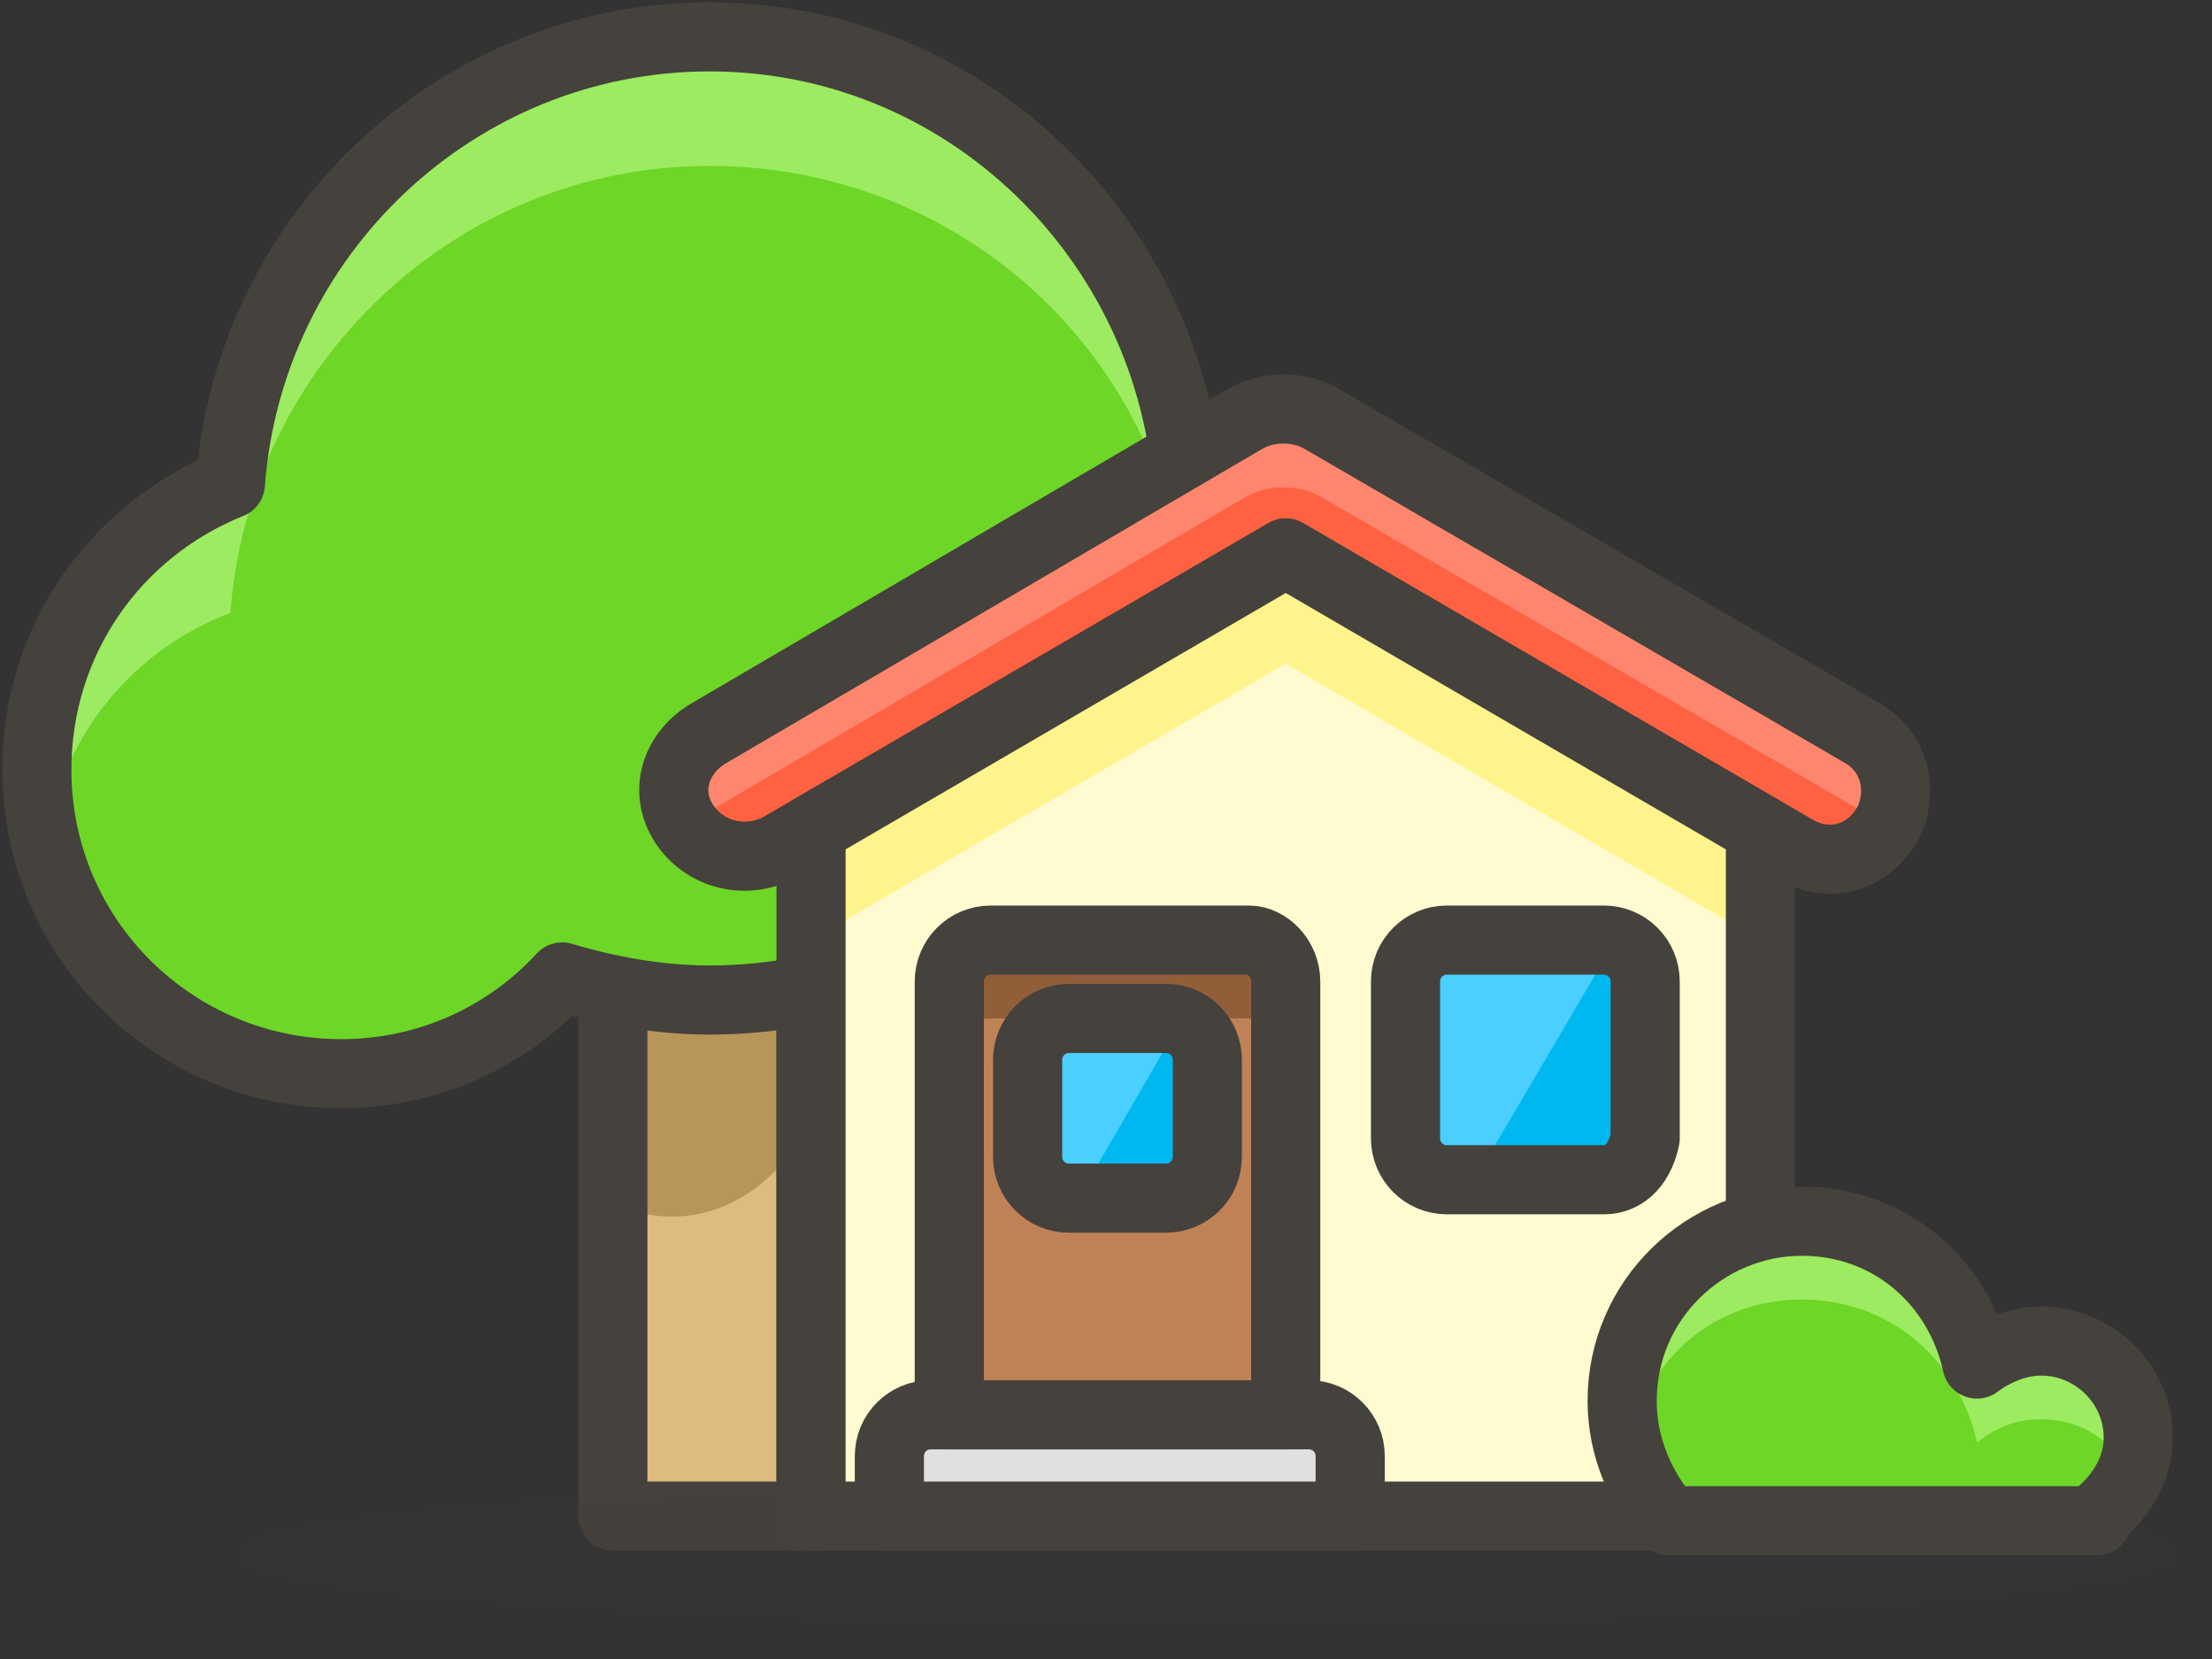 <svg width="32" height="24" viewBox="0 0 32 24" fill="none" xmlns="http://www.w3.org/2000/svg">
<rect x="0" y="0" width="32" height="24" fill="#333333" stroke="none"/>
<path d="M8.866 7.067H11.733V21.933H8.866V7.067Z" fill="#DEBB7E"/>
<path d="M8.866 17.4C9.133 17.533 9.4 17.6 9.733 17.6C10.533 17.6 11.266 17.067 11.6 16.4C11.666 16.4 11.733 16.4 11.733 16.467V7.067H8.866V17.4Z" fill="#B89558"/>
<path d="M8.866 7.067H11.733V21.933H8.866V7.067Z" stroke="#45413C" stroke-miterlimit="10" stroke-linecap="round" stroke-linejoin="round"/>
<path d="M10.267 0.533C6.6 0.533 3.6 3.4 3.333 7C1.667 7.667 0.533 9.267 0.533 11.133C0.533 13.6 2.533 15.533 4.933 15.533C6.2 15.533 7.333 15 8.133 14.133C8.8 14.333 9.533 14.467 10.267 14.467C14.133 14.467 17.2 11.333 17.2 7.533C17.2 3.733 14.133 0.533 10.267 0.533Z" fill="#6DD627"/>
<path d="M3.333 8.867C3.6 5.267 6.6 2.4 10.267 2.4C13.8 2.4 16.733 5 17.133 8.467C17.2 8.133 17.2 7.867 17.2 7.533C17.2 3.667 14.066 0.6 10.267 0.6C6.6 0.6 3.6 3.467 3.333 7.067C1.667 7.733 0.533 9.333 0.533 11.2C0.533 11.533 0.6 11.867 0.667 12.133C0.933 10.6 1.933 9.4 3.333 8.867Z" fill="#9CEB60"/>
<path d="M10.267 0.533C6.6 0.533 3.6 3.4 3.333 7C1.667 7.667 0.533 9.267 0.533 11.133C0.533 13.6 2.533 15.533 4.933 15.533C6.2 15.533 7.333 15 8.133 14.133C8.8 14.333 9.533 14.467 10.267 14.467C14.133 14.467 17.2 11.333 17.2 7.533C17.2 3.733 14.133 0.533 10.267 0.533Z" stroke="#45413C" stroke-miterlimit="10" stroke-linecap="round" stroke-linejoin="round"/>
<path d="M10.267 10.6L18 6.067C18.333 5.867 18.8 5.867 19.133 6.067L26.933 10.6C27.4 10.867 27.533 11.4 27.333 11.867C27.067 12.4 26.466 12.6 25.933 12.267L18.6 8L11.267 12.267C10.733 12.533 10.133 12.333 9.867 11.867C9.6 11.4 9.8 10.867 10.267 10.6Z" fill="#FF6242"/>
<path d="M9.933 12C10 11.867 10.133 11.8 10.267 11.733L18 7.2C18.333 7 18.8 7 19.133 7.2L26.933 11.733C27.067 11.8 27.2 11.933 27.267 12C27.267 11.933 27.333 11.933 27.333 11.867C27.533 11.4 27.4 10.867 26.933 10.6L19.133 6.067C18.8 5.867 18.333 5.867 18 6.067L10.2 10.6C9.733 10.867 9.6 11.4 9.8 11.867C9.867 11.933 9.867 12 9.933 12Z" fill="#FF866E"/>
<path d="M10.267 10.6L18 6.067C18.333 5.867 18.8 5.867 19.133 6.067L26.933 10.6C27.4 10.867 27.533 11.4 27.333 11.867C27.067 12.4 26.466 12.6 25.933 12.267L18.6 8L11.267 12.267C10.733 12.533 10.133 12.333 9.867 11.867C9.6 11.4 9.8 10.867 10.267 10.6Z" stroke="#45413C" stroke-miterlimit="10" stroke-linecap="round" stroke-linejoin="round"/>
<path opacity="0.15" d="M17.467 23.467C25.199 23.467 31.467 23.019 31.467 22.467C31.467 21.914 25.199 21.467 17.467 21.467C9.735 21.467 3.467 21.914 3.467 22.467C3.467 23.019 9.735 23.467 17.467 23.467Z" fill="#45413C"/>
<path d="M25.467 21.933H11.733V12L18.6 8L25.467 12V21.933Z" fill="#FFFACF"/>
<path d="M18.6 8L11.733 12V13.6L18.6 9.6L25.467 13.6V12L18.6 8Z" fill="#FFF48C"/>
<path d="M25.467 21.933H11.733V12L18.6 8L25.467 12V21.933Z" stroke="#45413C" stroke-miterlimit="10" stroke-linecap="round" stroke-linejoin="round"/>
<path d="M19.466 21.933H12.866V21.067C12.866 20.733 13.133 20.467 13.466 20.467H18.933C19.266 20.467 19.533 20.733 19.533 21.067V21.933H19.466Z" fill="#E0E0E0" stroke="#45413C" stroke-miterlimit="10" stroke-linecap="round" stroke-linejoin="round"/>
<path d="M18.067 13.6H14.333C14 13.6 13.733 13.867 13.733 14.2V20.467H18.6V14.2C18.6 13.867 18.333 13.6 18.067 13.6Z" fill="#BF8256"/>
<path d="M18.067 13.6H14.333C14 13.6 13.733 13.867 13.733 14.2V15.333C13.733 15 14 14.733 14.333 14.733H18.067C18.4 14.733 18.667 15 18.667 15.333V14.2C18.6 13.867 18.333 13.6 18.067 13.6Z" fill="#915E3A"/>
<path d="M18.067 13.6H14.333C14 13.6 13.733 13.867 13.733 14.2V20.467H18.6V14.2C18.6 13.867 18.333 13.6 18.067 13.6Z" stroke="#45413C" stroke-miterlimit="10" stroke-linecap="round" stroke-linejoin="round"/>
<path d="M23.2 17.067H20.933C20.6 17.067 20.333 16.8 20.333 16.467V14.2C20.333 13.867 20.6 13.6 20.933 13.6H23.2C23.533 13.6 23.8 13.867 23.8 14.2V16.467C23.733 16.8 23.533 17.067 23.2 17.067Z" fill="#00B8F0"/>
<path d="M23.2 13.6H20.933C20.6 13.6 20.333 13.867 20.333 14.2V16.467C20.333 16.8 20.6 17.067 20.933 17.067H21.333L23.333 13.667C23.266 13.667 23.2 13.6 23.2 13.6Z" fill="#4ACFFF"/>
<path d="M16.866 17.333H15.466C15.133 17.333 14.866 17.067 14.866 16.733V15.333C14.866 15 15.133 14.733 15.466 14.733H16.866C17.2 14.733 17.466 15 17.466 15.333V16.733C17.466 17.067 17.2 17.333 16.866 17.333Z" fill="#00B8F0"/>
<path d="M16.866 14.733H15.466C15.133 14.733 14.866 15 14.866 15.333V16.733C14.866 17.067 15.133 17.333 15.466 17.333H15.6L17.066 14.8C17 14.8 16.933 14.733 16.866 14.733Z" fill="#4ACFFF"/>
<path d="M23.2 17.067H20.933C20.6 17.067 20.333 16.8 20.333 16.467V14.2C20.333 13.867 20.6 13.6 20.933 13.6H23.2C23.533 13.6 23.8 13.867 23.8 14.2V16.467C23.733 16.8 23.533 17.067 23.2 17.067Z" stroke="#45413C" stroke-miterlimit="10" stroke-linecap="round" stroke-linejoin="round"/>
<path d="M16.866 17.333H15.466C15.133 17.333 14.866 17.067 14.866 16.733V15.333C14.866 15 15.133 14.733 15.466 14.733H16.866C17.2 14.733 17.466 15 17.466 15.333V16.733C17.466 17.067 17.2 17.333 16.866 17.333Z" stroke="#45413C" stroke-miterlimit="10" stroke-linecap="round" stroke-linejoin="round"/>
<path d="M30.334 21.933C30.667 21.667 30.933 21.267 30.933 20.8C30.933 20 30.267 19.4 29.534 19.4C29.2 19.4 28.867 19.533 28.6 19.733C28.334 18.533 27.334 17.667 26.067 17.667C24.667 17.667 23.467 18.8 23.467 20.267C23.467 20.933 23.733 21.533 24.134 22H30.334V21.933Z" fill="#6DD627"/>
<path d="M26.067 18.8C27.333 18.8 28.333 19.667 28.6 20.867C28.866 20.667 29.133 20.533 29.533 20.533C30.133 20.533 30.6 20.867 30.866 21.4C30.933 21.2 31 21.067 31 20.8C31 20 30.333 19.4 29.6 19.4C29.267 19.4 28.933 19.533 28.666 19.733C28.4 18.533 27.4 17.667 26.133 17.667C24.733 17.667 23.533 18.8 23.533 20.267C23.533 20.467 23.533 20.667 23.6 20.867C23.8 19.667 24.8 18.8 26.067 18.8Z" fill="#9CEB60"/>
<path d="M30.334 21.933C30.667 21.667 30.933 21.267 30.933 20.8C30.933 20 30.267 19.4 29.534 19.4C29.2 19.4 28.867 19.533 28.6 19.733C28.334 18.533 27.334 17.667 26.067 17.667C24.667 17.667 23.467 18.8 23.467 20.267C23.467 20.933 23.733 21.533 24.134 22H30.334V21.933Z" stroke="#45413C" stroke-miterlimit="10" stroke-linecap="round" stroke-linejoin="round"/>
</svg>
